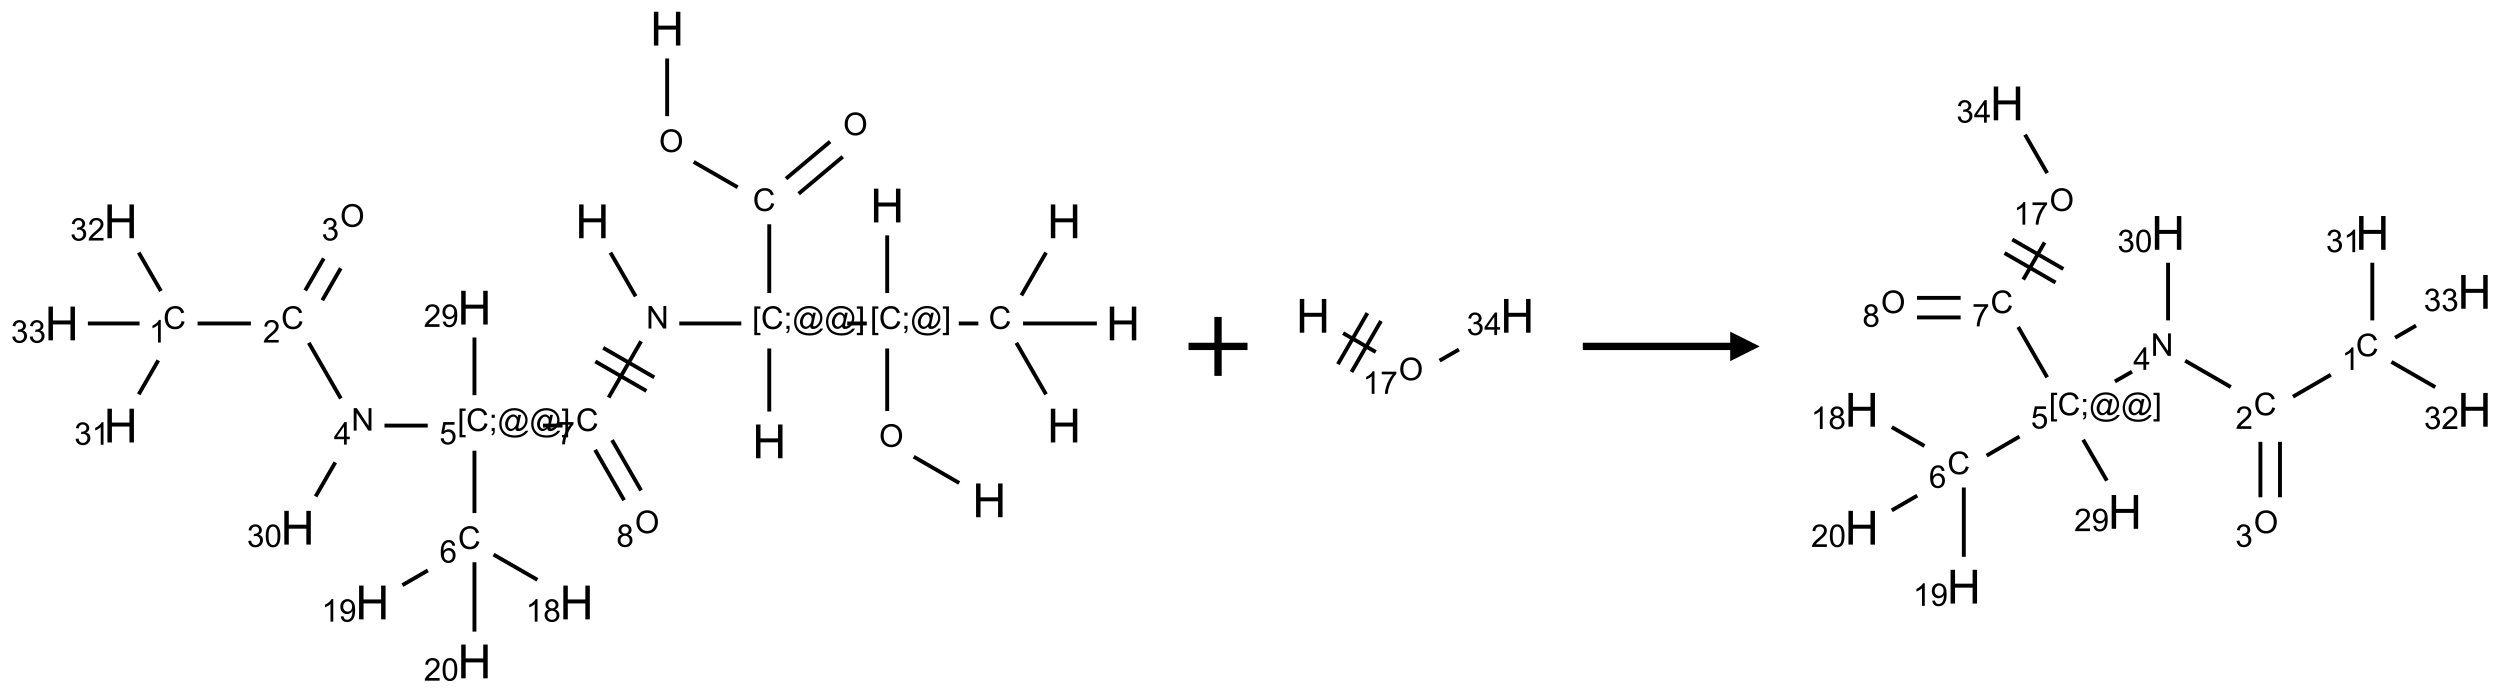 <?xml version="1.0" encoding="UTF-8"?>
<svg xmlns="http://www.w3.org/2000/svg" xmlns:xlink="http://www.w3.org/1999/xlink" width="848" height="235" viewBox="0 0 848 235">
<defs>
<g>
<g id="glyph-0-0">
<path d="M 2 0 L 2 -10 L 10 -10 L 10 0 Z M 2.25 -0.25 L 9.75 -0.25 L 9.75 -9.75 L 2.25 -9.75 Z M 2.25 -0.25 "/>
</g>
<g id="glyph-0-1">
<path d="M 1.281 0 L 1.281 -11.453 L 2.797 -11.453 L 2.797 -6.75 L 8.75 -6.75 L 8.75 -11.453 L 10.266 -11.453 L 10.266 0 L 8.75 0 L 8.75 -5.398 L 2.797 -5.398 L 2.797 0 Z M 1.281 0 "/>
</g>
<g id="glyph-1-0">
<path d="M 1.332 0 L 1.332 -6.668 L 6.668 -6.668 L 6.668 0 Z M 1.5 -0.168 L 6.5 -0.168 L 6.5 -6.5 L 1.5 -6.5 Z M 1.5 -0.168 "/>
</g>
<g id="glyph-1-1">
<path d="M 0.516 -3.719 C 0.516 -4.984 0.855 -5.977 1.535 -6.695 C 2.215 -7.414 3.094 -7.77 4.172 -7.77 C 4.875 -7.77 5.512 -7.602 6.078 -7.266 C 6.645 -6.93 7.074 -6.461 7.371 -5.855 C 7.668 -5.254 7.816 -4.57 7.816 -3.809 C 7.816 -3.035 7.66 -2.34 7.348 -1.73 C 7.035 -1.117 6.594 -0.656 6.02 -0.34 C 5.449 -0.027 4.828 0.129 4.168 0.129 C 3.449 0.129 2.805 -0.043 2.238 -0.391 C 1.672 -0.738 1.246 -1.211 0.953 -1.812 C 0.66 -2.414 0.516 -3.047 0.516 -3.719 Z M 1.559 -3.703 C 1.559 -2.781 1.805 -2.059 2.301 -1.527 C 2.793 -1 3.414 -0.734 4.16 -0.734 C 4.922 -0.734 5.547 -1 6.039 -1.535 C 6.531 -2.07 6.777 -2.828 6.777 -3.812 C 6.777 -4.434 6.672 -4.977 6.461 -5.441 C 6.25 -5.902 5.945 -6.262 5.539 -6.52 C 5.133 -6.773 4.68 -6.902 4.176 -6.902 C 3.461 -6.902 2.848 -6.656 2.332 -6.164 C 1.816 -5.672 1.559 -4.852 1.559 -3.703 Z M 1.559 -3.703 "/>
</g>
<g id="glyph-1-2">
<path d="M 6.27 -2.676 L 7.281 -2.422 C 7.07 -1.594 6.688 -0.961 6.137 -0.523 C 5.586 -0.086 4.914 0.129 4.121 0.129 C 3.297 0.129 2.629 -0.039 2.113 -0.371 C 1.598 -0.707 1.203 -1.191 0.934 -1.828 C 0.664 -2.465 0.531 -3.145 0.531 -3.875 C 0.531 -4.672 0.684 -5.363 0.988 -5.957 C 1.293 -6.547 1.723 -6.996 2.285 -7.305 C 2.844 -7.613 3.461 -7.766 4.137 -7.766 C 4.898 -7.766 5.543 -7.57 6.062 -7.184 C 6.582 -6.793 6.945 -6.246 7.152 -5.543 L 6.156 -5.309 C 5.98 -5.863 5.723 -6.266 5.387 -6.52 C 5.051 -6.773 4.625 -6.902 4.113 -6.902 C 3.527 -6.902 3.039 -6.762 2.645 -6.48 C 2.25 -6.199 1.973 -5.82 1.812 -5.348 C 1.652 -4.871 1.574 -4.383 1.574 -3.879 C 1.574 -3.23 1.668 -2.664 1.855 -2.18 C 2.047 -1.695 2.34 -1.332 2.738 -1.094 C 3.137 -0.855 3.57 -0.734 4.035 -0.734 C 4.602 -0.734 5.082 -0.898 5.473 -1.223 C 5.867 -1.551 6.133 -2.035 6.27 -2.676 Z M 6.27 -2.676 "/>
</g>
<g id="glyph-1-3">
<path d="M 0.723 2.121 L 0.723 -7.637 L 2.793 -7.637 L 2.793 -6.859 L 1.66 -6.859 L 1.66 1.344 L 2.793 1.344 L 2.793 2.121 Z M 0.723 2.121 "/>
</g>
<g id="glyph-1-4">
<path d="M 0.949 -4.465 L 0.949 -5.531 L 2.016 -5.531 L 2.016 -4.465 Z M 0.949 0 L 0.949 -1.066 L 2.016 -1.066 L 2.016 0 C 2.016 0.391 1.945 0.711 1.809 0.949 C 1.668 1.191 1.449 1.379 1.145 1.512 L 0.887 1.109 C 1.082 1.023 1.23 0.895 1.324 0.727 C 1.418 0.559 1.469 0.316 1.48 0 Z M 0.949 0 "/>
</g>
<g id="glyph-1-5">
<path d="M 6.047 -0.848 C 5.82 -0.59 5.57 -0.379 5.289 -0.223 C 5.008 -0.062 4.73 0.016 4.449 0.016 C 4.141 0.016 3.84 -0.074 3.547 -0.254 C 3.254 -0.434 3.02 -0.715 2.836 -1.09 C 2.652 -1.465 2.562 -1.875 2.562 -2.324 C 2.562 -2.875 2.703 -3.43 2.988 -3.98 C 3.27 -4.535 3.621 -4.953 4.043 -5.23 C 4.461 -5.508 4.871 -5.645 5.266 -5.645 C 5.566 -5.645 5.855 -5.566 6.129 -5.41 C 6.402 -5.25 6.641 -5.012 6.84 -4.688 L 7.016 -5.496 L 7.949 -5.496 L 7.199 -2 C 7.094 -1.516 7.043 -1.246 7.043 -1.191 C 7.043 -1.098 7.078 -1.02 7.148 -0.949 C 7.219 -0.883 7.305 -0.848 7.406 -0.848 C 7.59 -0.848 7.832 -0.953 8.129 -1.168 C 8.527 -1.445 8.84 -1.816 9.07 -2.285 C 9.301 -2.75 9.418 -3.234 9.418 -3.73 C 9.418 -4.309 9.27 -4.852 8.973 -5.355 C 8.676 -5.859 8.23 -6.262 7.645 -6.562 C 7.055 -6.863 6.406 -7.016 5.691 -7.016 C 4.879 -7.016 4.137 -6.824 3.465 -6.445 C 2.793 -6.066 2.273 -5.52 1.902 -4.809 C 1.535 -4.098 1.348 -3.34 1.348 -2.527 C 1.348 -1.676 1.535 -0.941 1.902 -0.328 C 2.273 0.285 2.809 0.742 3.508 1.035 C 4.207 1.328 4.984 1.473 5.832 1.473 C 6.742 1.473 7.504 1.32 8.121 1.016 C 8.734 0.711 9.195 0.34 9.5 -0.098 L 10.441 -0.098 C 10.266 0.266 9.961 0.637 9.531 1.016 C 9.102 1.395 8.59 1.695 7.996 1.914 C 7.402 2.133 6.688 2.246 5.848 2.246 C 5.078 2.246 4.367 2.145 3.715 1.949 C 3.066 1.75 2.512 1.453 2.051 1.055 C 1.594 0.656 1.25 0.199 1.016 -0.316 C 0.723 -0.973 0.578 -1.684 0.578 -2.441 C 0.578 -3.289 0.75 -4.098 1.098 -4.863 C 1.523 -5.805 2.125 -6.527 2.902 -7.027 C 3.684 -7.527 4.629 -7.777 5.738 -7.777 C 6.602 -7.777 7.375 -7.602 8.059 -7.246 C 8.746 -6.895 9.285 -6.371 9.684 -5.672 C 10.02 -5.07 10.188 -4.418 10.188 -3.715 C 10.188 -2.707 9.832 -1.812 9.125 -1.031 C 8.492 -0.328 7.801 0.02 7.051 0.02 C 6.812 0.02 6.617 -0.016 6.473 -0.09 C 6.324 -0.16 6.215 -0.266 6.145 -0.402 C 6.102 -0.488 6.066 -0.637 6.047 -0.848 Z M 3.527 -2.262 C 3.527 -1.785 3.641 -1.414 3.863 -1.152 C 4.09 -0.887 4.348 -0.754 4.641 -0.754 C 4.836 -0.754 5.039 -0.812 5.254 -0.93 C 5.469 -1.047 5.676 -1.219 5.871 -1.449 C 6.066 -1.676 6.23 -1.969 6.355 -2.32 C 6.48 -2.672 6.543 -3.027 6.543 -3.379 C 6.543 -3.852 6.426 -4.219 6.191 -4.48 C 5.957 -4.738 5.672 -4.871 5.332 -4.871 C 5.109 -4.871 4.902 -4.812 4.707 -4.699 C 4.512 -4.586 4.32 -4.406 4.137 -4.156 C 3.953 -3.906 3.805 -3.602 3.691 -3.246 C 3.582 -2.887 3.527 -2.559 3.527 -2.262 Z M 3.527 -2.262 "/>
</g>
<g id="glyph-1-6">
<path d="M 2.27 2.121 L 0.203 2.121 L 0.203 1.344 L 1.332 1.344 L 1.332 -6.859 L 0.203 -6.859 L 0.203 -7.637 L 2.27 -7.637 Z M 2.27 2.121 "/>
</g>
<g id="glyph-1-7">
<path d="M 0.812 0 L 0.812 -7.637 L 1.848 -7.637 L 5.859 -1.641 L 5.859 -7.637 L 6.828 -7.637 L 6.828 0 L 5.793 0 L 1.781 -6 L 1.781 0 Z M 0.812 0 "/>
</g>
<g id="glyph-1-8">
<path d="M 0.504 -6.637 L 0.504 -7.535 L 5.449 -7.535 L 5.449 -6.809 C 4.961 -6.289 4.48 -5.602 4.004 -4.746 C 3.527 -3.887 3.156 -3.004 2.895 -2.098 C 2.707 -1.461 2.59 -0.762 2.535 0 L 1.574 0 C 1.582 -0.602 1.703 -1.328 1.926 -2.176 C 2.152 -3.027 2.477 -3.848 2.898 -4.637 C 3.32 -5.426 3.77 -6.094 4.246 -6.637 Z M 0.504 -6.637 "/>
</g>
<g id="glyph-1-9">
<path d="M 0.441 -2 L 1.426 -2.082 C 1.5 -1.605 1.668 -1.242 1.934 -1.004 C 2.199 -0.762 2.52 -0.641 2.895 -0.641 C 3.348 -0.641 3.73 -0.812 4.043 -1.152 C 4.355 -1.492 4.512 -1.941 4.512 -2.504 C 4.512 -3.039 4.359 -3.461 4.059 -3.77 C 3.758 -4.078 3.367 -4.234 2.879 -4.234 C 2.578 -4.234 2.305 -4.164 2.062 -4.027 C 1.82 -3.891 1.629 -3.715 1.488 -3.496 L 0.609 -3.609 L 1.348 -7.531 L 5.145 -7.531 L 5.145 -6.637 L 2.098 -6.637 L 1.688 -4.582 C 2.145 -4.902 2.625 -5.062 3.129 -5.062 C 3.797 -5.062 4.359 -4.832 4.816 -4.371 C 5.277 -3.91 5.504 -3.312 5.504 -2.59 C 5.504 -1.898 5.305 -1.301 4.902 -0.797 C 4.41 -0.18 3.742 0.129 2.895 0.129 C 2.199 0.129 1.633 -0.062 1.195 -0.453 C 0.758 -0.844 0.504 -1.359 0.441 -2 Z M 0.441 -2 "/>
</g>
<g id="glyph-1-10">
<path d="M 3.449 0 L 3.449 -1.828 L 0.137 -1.828 L 0.137 -2.688 L 3.621 -7.637 L 4.387 -7.637 L 4.387 -2.688 L 5.418 -2.688 L 5.418 -1.828 L 4.387 -1.828 L 4.387 0 Z M 3.449 -2.688 L 3.449 -6.129 L 1.059 -2.688 Z M 3.449 -2.688 "/>
</g>
<g id="glyph-1-11">
<path d="M 5.371 -0.902 L 5.371 0 L 0.324 0 C 0.316 -0.227 0.352 -0.441 0.434 -0.652 C 0.562 -0.996 0.766 -1.332 1.051 -1.668 C 1.332 -2 1.742 -2.387 2.277 -2.824 C 3.105 -3.504 3.668 -4.043 3.957 -4.441 C 4.25 -4.84 4.395 -5.215 4.395 -5.566 C 4.395 -5.938 4.262 -6.254 3.996 -6.508 C 3.73 -6.762 3.387 -6.891 2.957 -6.891 C 2.508 -6.891 2.145 -6.754 1.875 -6.484 C 1.605 -6.215 1.469 -5.84 1.465 -5.359 L 0.5 -5.457 C 0.566 -6.176 0.812 -6.727 1.246 -7.102 C 1.676 -7.477 2.254 -7.668 2.98 -7.668 C 3.711 -7.668 4.293 -7.465 4.719 -7.059 C 5.145 -6.652 5.359 -6.148 5.359 -5.547 C 5.359 -5.242 5.297 -4.941 5.172 -4.645 C 5.047 -4.352 4.84 -4.039 4.551 -3.715 C 4.262 -3.387 3.777 -2.938 3.105 -2.371 C 2.543 -1.898 2.18 -1.578 2.02 -1.41 C 1.859 -1.242 1.73 -1.07 1.625 -0.902 Z M 5.371 -0.902 "/>
</g>
<g id="glyph-1-12">
<path d="M 3.973 0 L 3.035 0 L 3.035 -5.973 C 2.809 -5.758 2.516 -5.543 2.148 -5.328 C 1.781 -5.113 1.453 -4.953 1.16 -4.844 L 1.16 -5.75 C 1.684 -5.996 2.145 -6.297 2.535 -6.645 C 2.93 -6.996 3.207 -7.336 3.371 -7.668 L 3.973 -7.668 Z M 3.973 0 "/>
</g>
<g id="glyph-1-13">
<path d="M 0.449 -2.016 L 1.387 -2.141 C 1.492 -1.609 1.676 -1.227 1.934 -0.992 C 2.191 -0.758 2.508 -0.641 2.879 -0.641 C 3.32 -0.641 3.695 -0.793 3.996 -1.098 C 4.301 -1.402 4.453 -1.781 4.453 -2.234 C 4.453 -2.664 4.312 -3.02 4.031 -3.301 C 3.75 -3.578 3.391 -3.719 2.957 -3.719 C 2.781 -3.719 2.562 -3.684 2.297 -3.613 L 2.402 -4.438 C 2.465 -4.43 2.516 -4.426 2.551 -4.426 C 2.949 -4.426 3.312 -4.531 3.629 -4.738 C 3.949 -4.949 4.109 -5.27 4.109 -5.703 C 4.109 -6.047 3.992 -6.332 3.762 -6.559 C 3.527 -6.785 3.227 -6.895 2.859 -6.895 C 2.496 -6.895 2.191 -6.781 1.949 -6.551 C 1.707 -6.324 1.547 -5.98 1.48 -5.52 L 0.543 -5.688 C 0.656 -6.316 0.918 -6.805 1.324 -7.148 C 1.73 -7.492 2.234 -7.668 2.84 -7.668 C 3.254 -7.668 3.641 -7.578 3.988 -7.398 C 4.34 -7.219 4.609 -6.977 4.793 -6.668 C 4.98 -6.359 5.074 -6.031 5.074 -5.684 C 5.074 -5.352 4.984 -5.051 4.809 -4.781 C 4.629 -4.512 4.367 -4.297 4.02 -4.137 C 4.473 -4.031 4.824 -3.816 5.074 -3.488 C 5.324 -3.16 5.449 -2.75 5.449 -2.254 C 5.449 -1.59 5.203 -1.023 4.719 -0.559 C 4.234 -0.098 3.617 0.137 2.875 0.137 C 2.203 0.137 1.648 -0.062 1.207 -0.465 C 0.762 -0.863 0.512 -1.379 0.449 -2.016 Z M 0.449 -2.016 "/>
</g>
<g id="glyph-1-14">
<path d="M 0.441 -3.766 C 0.441 -4.668 0.535 -5.395 0.723 -5.945 C 0.906 -6.496 1.184 -6.922 1.551 -7.219 C 1.918 -7.516 2.375 -7.668 2.934 -7.668 C 3.344 -7.668 3.703 -7.586 4.012 -7.418 C 4.32 -7.254 4.574 -7.016 4.777 -6.707 C 4.977 -6.395 5.137 -6.016 5.25 -5.57 C 5.363 -5.125 5.422 -4.523 5.422 -3.766 C 5.422 -2.871 5.328 -2.148 5.145 -1.598 C 4.961 -1.047 4.688 -0.621 4.32 -0.32 C 3.953 -0.02 3.492 0.129 2.934 0.129 C 2.195 0.129 1.617 -0.133 1.199 -0.66 C 0.695 -1.297 0.441 -2.332 0.441 -3.766 Z M 1.406 -3.766 C 1.406 -2.512 1.555 -1.68 1.848 -1.262 C 2.141 -0.848 2.5 -0.641 2.934 -0.641 C 3.363 -0.641 3.727 -0.848 4.02 -1.266 C 4.312 -1.684 4.457 -2.516 4.457 -3.766 C 4.457 -5.023 4.312 -5.859 4.02 -6.27 C 3.727 -6.684 3.359 -6.891 2.922 -6.891 C 2.492 -6.891 2.148 -6.707 1.891 -6.344 C 1.566 -5.879 1.406 -5.02 1.406 -3.766 Z M 1.406 -3.766 "/>
</g>
<g id="glyph-1-15">
<path d="M 5.309 -5.766 L 4.375 -5.691 C 4.293 -6.059 4.172 -6.328 4.02 -6.496 C 3.766 -6.762 3.453 -6.895 3.082 -6.895 C 2.785 -6.895 2.523 -6.812 2.297 -6.645 C 2 -6.43 1.77 -6.117 1.598 -5.703 C 1.43 -5.289 1.34 -4.703 1.332 -3.938 C 1.559 -4.281 1.836 -4.535 2.16 -4.703 C 2.488 -4.871 2.828 -4.953 3.188 -4.953 C 3.812 -4.953 4.344 -4.723 4.785 -4.262 C 5.223 -3.801 5.441 -3.207 5.441 -2.48 C 5.441 -2 5.34 -1.555 5.133 -1.145 C 4.926 -0.73 4.641 -0.418 4.281 -0.199 C 3.922 0.02 3.512 0.129 3.051 0.129 C 2.27 0.129 1.633 -0.156 1.141 -0.73 C 0.648 -1.305 0.402 -2.254 0.402 -3.574 C 0.402 -5.051 0.672 -6.121 1.219 -6.793 C 1.695 -7.375 2.336 -7.668 3.141 -7.668 C 3.742 -7.668 4.234 -7.5 4.617 -7.16 C 5 -6.824 5.23 -6.359 5.309 -5.766 Z M 1.48 -2.473 C 1.48 -2.152 1.547 -1.844 1.684 -1.547 C 1.82 -1.25 2.016 -1.027 2.262 -0.871 C 2.508 -0.719 2.766 -0.641 3.035 -0.641 C 3.434 -0.641 3.773 -0.801 4.059 -1.121 C 4.344 -1.441 4.484 -1.875 4.484 -2.422 C 4.484 -2.949 4.344 -3.367 4.062 -3.668 C 3.781 -3.973 3.426 -4.125 3 -4.125 C 2.578 -4.125 2.219 -3.973 1.922 -3.668 C 1.625 -3.363 1.48 -2.969 1.48 -2.473 Z M 1.48 -2.473 "/>
</g>
<g id="glyph-1-16">
<path d="M 1.887 -4.141 C 1.496 -4.281 1.207 -4.484 1.02 -4.75 C 0.832 -5.016 0.738 -5.328 0.738 -5.699 C 0.738 -6.254 0.938 -6.719 1.34 -7.098 C 1.738 -7.477 2.27 -7.668 2.934 -7.668 C 3.598 -7.668 4.137 -7.473 4.543 -7.086 C 4.949 -6.699 5.152 -6.227 5.152 -5.672 C 5.152 -5.316 5.059 -5.008 4.871 -4.746 C 4.688 -4.484 4.406 -4.281 4.027 -4.141 C 4.496 -3.988 4.852 -3.742 5.098 -3.402 C 5.34 -3.062 5.465 -2.656 5.465 -2.184 C 5.465 -1.531 5.234 -0.98 4.77 -0.535 C 4.309 -0.09 3.703 0.129 2.949 0.129 C 2.195 0.129 1.586 -0.094 1.125 -0.539 C 0.664 -0.984 0.434 -1.543 0.434 -2.207 C 0.434 -2.703 0.559 -3.121 0.809 -3.457 C 1.062 -3.793 1.422 -4.02 1.887 -4.141 Z M 1.699 -5.73 C 1.699 -5.367 1.812 -5.074 2.047 -4.844 C 2.281 -4.613 2.582 -4.5 2.953 -4.5 C 3.312 -4.5 3.609 -4.613 3.84 -4.84 C 4.07 -5.066 4.188 -5.348 4.188 -5.676 C 4.188 -6.02 4.07 -6.309 3.832 -6.543 C 3.594 -6.777 3.297 -6.895 2.941 -6.895 C 2.586 -6.895 2.289 -6.781 2.051 -6.551 C 1.816 -6.324 1.699 -6.047 1.699 -5.73 Z M 1.395 -2.203 C 1.395 -1.938 1.461 -1.676 1.586 -1.426 C 1.711 -1.176 1.902 -0.984 2.152 -0.848 C 2.402 -0.711 2.672 -0.641 2.957 -0.641 C 3.406 -0.641 3.777 -0.785 4.066 -1.074 C 4.359 -1.363 4.504 -1.727 4.504 -2.172 C 4.504 -2.625 4.355 -2.996 4.055 -3.293 C 3.754 -3.586 3.379 -3.734 2.926 -3.734 C 2.484 -3.734 2.121 -3.59 1.832 -3.297 C 1.543 -3.004 1.395 -2.641 1.395 -2.203 Z M 1.395 -2.203 "/>
</g>
<g id="glyph-1-17">
<path d="M 0.582 -1.766 L 1.484 -1.848 C 1.562 -1.426 1.707 -1.117 1.922 -0.926 C 2.137 -0.734 2.414 -0.641 2.75 -0.641 C 3.039 -0.641 3.289 -0.707 3.508 -0.84 C 3.727 -0.973 3.902 -1.148 4.043 -1.367 C 4.18 -1.586 4.297 -1.887 4.391 -2.262 C 4.484 -2.637 4.531 -3.016 4.531 -3.406 C 4.531 -3.449 4.531 -3.512 4.527 -3.594 C 4.34 -3.297 4.082 -3.055 3.758 -2.867 C 3.434 -2.68 3.082 -2.59 2.703 -2.59 C 2.07 -2.59 1.535 -2.816 1.098 -3.277 C 0.66 -3.734 0.441 -4.34 0.441 -5.09 C 0.441 -5.863 0.672 -6.484 1.129 -6.957 C 1.586 -7.43 2.156 -7.668 2.844 -7.668 C 3.34 -7.668 3.793 -7.531 4.207 -7.266 C 4.617 -7 4.93 -6.617 5.145 -6.121 C 5.355 -5.629 5.465 -4.91 5.465 -3.973 C 5.465 -2.996 5.359 -2.223 5.145 -1.645 C 4.934 -1.066 4.617 -0.625 4.199 -0.324 C 3.781 -0.02 3.293 0.129 2.73 0.129 C 2.133 0.129 1.645 -0.035 1.266 -0.367 C 0.887 -0.699 0.66 -1.164 0.582 -1.766 Z M 4.422 -5.137 C 4.422 -5.676 4.277 -6.102 3.992 -6.418 C 3.707 -6.734 3.359 -6.891 2.957 -6.891 C 2.543 -6.891 2.18 -6.719 1.871 -6.379 C 1.562 -6.039 1.406 -5.598 1.406 -5.059 C 1.406 -4.57 1.555 -4.176 1.848 -3.871 C 2.141 -3.566 2.5 -3.418 2.934 -3.418 C 3.367 -3.418 3.723 -3.57 4.004 -3.871 C 4.281 -4.176 4.422 -4.598 4.422 -5.137 Z M 4.422 -5.137 "/>
</g>
</g>
</defs>
<path fill="none" stroke-width="0.033" stroke-linecap="butt" stroke-linejoin="miter" stroke="rgb(0%, 0%, 0%)" stroke-opacity="1" stroke-miterlimit="10" d="M 5.134 0.253 L 5.134 0.742 " transform="matrix(40, 0, 0, 40, 20.934, 9.719)"/>
<path fill="none" stroke-width="0.033" stroke-linecap="butt" stroke-linejoin="miter" stroke="rgb(0%, 0%, 0%)" stroke-opacity="1" stroke-miterlimit="10" d="M 5.359 1.13 L 5.732 1.345 " transform="matrix(40, 0, 0, 40, 20.934, 9.719)"/>
<path fill="none" stroke-width="0.033" stroke-linecap="butt" stroke-linejoin="miter" stroke="rgb(0%, 0%, 0%)" stroke-opacity="1" stroke-miterlimit="10" d="M 6.249 1.4 L 6.623 1.086 " transform="matrix(40, 0, 0, 40, 20.934, 9.719)"/>
<path fill="none" stroke-width="0.033" stroke-linecap="butt" stroke-linejoin="miter" stroke="rgb(0%, 0%, 0%)" stroke-opacity="1" stroke-miterlimit="10" d="M 6.142 1.272 L 6.516 0.958 " transform="matrix(40, 0, 0, 40, 20.934, 9.719)"/>
<path fill="none" stroke-width="0.033" stroke-linecap="butt" stroke-linejoin="miter" stroke="rgb(0%, 0%, 0%)" stroke-opacity="1" stroke-miterlimit="10" d="M 6 1.659 L 6 2.242 " transform="matrix(40, 0, 0, 40, 20.934, 9.719)"/>
<path fill="none" stroke-width="0.033" stroke-linecap="butt" stroke-linejoin="miter" stroke="rgb(0%, 0%, 0%)" stroke-opacity="1" stroke-miterlimit="10" d="M 6 2.712 L 6 3.247 " transform="matrix(40, 0, 0, 40, 20.934, 9.719)"/>
<path fill="none" stroke-width="0.033" stroke-linecap="butt" stroke-linejoin="miter" stroke="rgb(0%, 0%, 0%)" stroke-opacity="1" stroke-miterlimit="10" d="M 5.763 2.5 L 5.237 2.5 " transform="matrix(40, 0, 0, 40, 20.934, 9.719)"/>
<path fill="none" stroke-width="0.033" stroke-linecap="butt" stroke-linejoin="miter" stroke="rgb(0%, 0%, 0%)" stroke-opacity="1" stroke-miterlimit="10" d="M 4.867 2.27 L 4.653 1.899 " transform="matrix(40, 0, 0, 40, 20.934, 9.719)"/>
<path fill="none" stroke-width="0.033" stroke-linecap="butt" stroke-linejoin="miter" stroke="rgb(0%, 0%, 0%)" stroke-opacity="1" stroke-miterlimit="10" d="M 4.913 2.651 L 4.638 3.128 " transform="matrix(40, 0, 0, 40, 20.934, 9.719)"/>
<path fill="none" stroke-width="0.033" stroke-linecap="butt" stroke-linejoin="miter" stroke="rgb(0%, 0%, 0%)" stroke-opacity="1" stroke-miterlimit="10" d="M 4.525 2.822 L 4.958 3.072 " transform="matrix(40, 0, 0, 40, 20.934, 9.719)"/>
<path fill="none" stroke-width="0.033" stroke-linecap="butt" stroke-linejoin="miter" stroke="rgb(0%, 0%, 0%)" stroke-opacity="1" stroke-miterlimit="10" d="M 4.592 2.707 L 5.025 2.957 " transform="matrix(40, 0, 0, 40, 20.934, 9.719)"/>
<path fill="none" stroke-width="0.033" stroke-linecap="butt" stroke-linejoin="miter" stroke="rgb(0%, 0%, 0%)" stroke-opacity="1" stroke-miterlimit="10" d="M 4.247 3.366 L 4.081 3.366 " transform="matrix(40, 0, 0, 40, 20.934, 9.719)"/>
<path fill="none" stroke-width="0.033" stroke-linecap="butt" stroke-linejoin="miter" stroke="rgb(0%, 0%, 0%)" stroke-opacity="1" stroke-miterlimit="10" d="M 3.104 3.366 L 2.737 3.366 " transform="matrix(40, 0, 0, 40, 20.934, 9.719)"/>
<path fill="none" stroke-width="0.033" stroke-linecap="butt" stroke-linejoin="miter" stroke="rgb(0%, 0%, 0%)" stroke-opacity="1" stroke-miterlimit="10" d="M 2.367 3.136 L 2.095 2.664 " transform="matrix(40, 0, 0, 40, 20.934, 9.719)"/>
<path fill="none" stroke-width="0.033" stroke-linecap="butt" stroke-linejoin="miter" stroke="rgb(0%, 0%, 0%)" stroke-opacity="1" stroke-miterlimit="10" d="M 1.604 2.5 L 1.152 2.5 " transform="matrix(40, 0, 0, 40, 20.934, 9.719)"/>
<path fill="none" stroke-width="0.033" stroke-linecap="butt" stroke-linejoin="miter" stroke="rgb(0%, 0%, 0%)" stroke-opacity="1" stroke-miterlimit="10" d="M 0.819 2.813 L 0.653 3.101 " transform="matrix(40, 0, 0, 40, 20.934, 9.719)"/>
<path fill="none" stroke-width="0.033" stroke-linecap="butt" stroke-linejoin="miter" stroke="rgb(0%, 0%, 0%)" stroke-opacity="1" stroke-miterlimit="10" d="M 0.841 2.225 L 0.653 1.899 " transform="matrix(40, 0, 0, 40, 20.934, 9.719)"/>
<path fill="none" stroke-width="0.033" stroke-linecap="butt" stroke-linejoin="miter" stroke="rgb(0%, 0%, 0%)" stroke-opacity="1" stroke-miterlimit="10" d="M 0.66 2.5 L 0.222 2.5 " transform="matrix(40, 0, 0, 40, 20.934, 9.719)"/>
<path fill="none" stroke-width="0.033" stroke-linecap="butt" stroke-linejoin="miter" stroke="rgb(0%, 0%, 0%)" stroke-opacity="1" stroke-miterlimit="10" d="M 2.21 2.303 L 2.366 2.032 " transform="matrix(40, 0, 0, 40, 20.934, 9.719)"/>
<path fill="none" stroke-width="0.033" stroke-linecap="butt" stroke-linejoin="miter" stroke="rgb(0%, 0%, 0%)" stroke-opacity="1" stroke-miterlimit="10" d="M 2.065 2.22 L 2.222 1.949 " transform="matrix(40, 0, 0, 40, 20.934, 9.719)"/>
<path fill="none" stroke-width="0.033" stroke-linecap="butt" stroke-linejoin="miter" stroke="rgb(0%, 0%, 0%)" stroke-opacity="1" stroke-miterlimit="10" d="M 2.32 3.678 L 2.153 3.967 " transform="matrix(40, 0, 0, 40, 20.934, 9.719)"/>
<path fill="none" stroke-width="0.033" stroke-linecap="butt" stroke-linejoin="miter" stroke="rgb(0%, 0%, 0%)" stroke-opacity="1" stroke-miterlimit="10" d="M 3.5 3.579 L 3.5 4.108 " transform="matrix(40, 0, 0, 40, 20.934, 9.719)"/>
<path fill="none" stroke-width="0.033" stroke-linecap="butt" stroke-linejoin="miter" stroke="rgb(0%, 0%, 0%)" stroke-opacity="1" stroke-miterlimit="10" d="M 3.662 4.46 L 4.034 4.674 " transform="matrix(40, 0, 0, 40, 20.934, 9.719)"/>
<path fill="none" stroke-width="0.033" stroke-linecap="butt" stroke-linejoin="miter" stroke="rgb(0%, 0%, 0%)" stroke-opacity="1" stroke-miterlimit="10" d="M 3.105 4.594 L 2.889 4.719 " transform="matrix(40, 0, 0, 40, 20.934, 9.719)"/>
<path fill="none" stroke-width="0.033" stroke-linecap="butt" stroke-linejoin="miter" stroke="rgb(0%, 0%, 0%)" stroke-opacity="1" stroke-miterlimit="10" d="M 3.5 4.525 L 3.5 5.113 " transform="matrix(40, 0, 0, 40, 20.934, 9.719)"/>
<path fill="none" stroke-width="0.033" stroke-linecap="butt" stroke-linejoin="miter" stroke="rgb(0%, 0%, 0%)" stroke-opacity="1" stroke-miterlimit="10" d="M 3.5 3.108 L 3.5 2.619 " transform="matrix(40, 0, 0, 40, 20.934, 9.719)"/>
<path fill="none" stroke-width="0.033" stroke-linecap="butt" stroke-linejoin="miter" stroke="rgb(0%, 0%, 0%)" stroke-opacity="1" stroke-miterlimit="10" d="M 4.523 3.572 L 4.769 3.999 " transform="matrix(40, 0, 0, 40, 20.934, 9.719)"/>
<path fill="none" stroke-width="0.033" stroke-linecap="butt" stroke-linejoin="miter" stroke="rgb(0%, 0%, 0%)" stroke-opacity="1" stroke-miterlimit="10" d="M 4.667 3.489 L 4.913 3.916 " transform="matrix(40, 0, 0, 40, 20.934, 9.719)"/>
<path fill="none" stroke-width="0.033" stroke-linecap="butt" stroke-linejoin="miter" stroke="rgb(0%, 0%, 0%)" stroke-opacity="1" stroke-miterlimit="10" d="M 6.661 2.5 L 6.827 2.5 " transform="matrix(40, 0, 0, 40, 20.934, 9.719)"/>
<path fill="none" stroke-width="0.033" stroke-linecap="butt" stroke-linejoin="miter" stroke="rgb(0%, 0%, 0%)" stroke-opacity="1" stroke-miterlimit="10" d="M 7 2.242 L 7 1.753 " transform="matrix(40, 0, 0, 40, 20.934, 9.719)"/>
<path fill="none" stroke-width="0.033" stroke-linecap="butt" stroke-linejoin="miter" stroke="rgb(0%, 0%, 0%)" stroke-opacity="1" stroke-miterlimit="10" d="M 7 2.712 L 7 3.242 " transform="matrix(40, 0, 0, 40, 20.934, 9.719)"/>
<path fill="none" stroke-width="0.033" stroke-linecap="butt" stroke-linejoin="miter" stroke="rgb(0%, 0%, 0%)" stroke-opacity="1" stroke-miterlimit="10" d="M 7.225 3.63 L 7.611 3.853 " transform="matrix(40, 0, 0, 40, 20.934, 9.719)"/>
<path fill="none" stroke-width="0.033" stroke-linecap="butt" stroke-linejoin="miter" stroke="rgb(0%, 0%, 0%)" stroke-opacity="1" stroke-miterlimit="10" d="M 7.607 2.5 L 7.773 2.5 " transform="matrix(40, 0, 0, 40, 20.934, 9.719)"/>
<path fill="none" stroke-width="0.033" stroke-linecap="butt" stroke-linejoin="miter" stroke="rgb(0%, 0%, 0%)" stroke-opacity="1" stroke-miterlimit="10" d="M 8.095 2.664 L 8.347 3.101 " transform="matrix(40, 0, 0, 40, 20.934, 9.719)"/>
<path fill="none" stroke-width="0.033" stroke-linecap="butt" stroke-linejoin="miter" stroke="rgb(0%, 0%, 0%)" stroke-opacity="1" stroke-miterlimit="10" d="M 8.138 2.262 L 8.347 1.899 " transform="matrix(40, 0, 0, 40, 20.934, 9.719)"/>
<path fill="none" stroke-width="0.033" stroke-linecap="butt" stroke-linejoin="miter" stroke="rgb(0%, 0%, 0%)" stroke-opacity="1" stroke-miterlimit="10" d="M 8.152 2.5 L 8.778 2.5 " transform="matrix(40, 0, 0, 40, 20.934, 9.719)"/>
<g fill="rgb(0%, 0%, 0%)" fill-opacity="1">
<use xlink:href="#glyph-0-1" x="220.52" y="15.445"/>
</g>
<g fill="rgb(0%, 0%, 0%)" fill-opacity="1">
<use xlink:href="#glyph-1-1" x="223.539" y="51.566"/>
</g>
<g fill="rgb(0%, 0%, 0%)" fill-opacity="1">
<use xlink:href="#glyph-1-2" x="255.34" y="71.562"/>
</g>
<g fill="rgb(0%, 0%, 0%)" fill-opacity="1">
<use xlink:href="#glyph-1-1" x="286" y="45.855"/>
</g>
<g fill="rgb(0%, 0%, 0%)" fill-opacity="1">
<use xlink:href="#glyph-1-3" x="255.145" y="111.57"/>
<use xlink:href="#glyph-1-2" x="258.108" y="111.57"/>
<use xlink:href="#glyph-1-4" x="265.811" y="111.57"/>
<use xlink:href="#glyph-1-5" x="268.775" y="111.57"/>
<use xlink:href="#glyph-1-5" x="279.603" y="111.57"/>
<use xlink:href="#glyph-1-6" x="290.431" y="111.57"/>
</g>
<g fill="rgb(0%, 0%, 0%)" fill-opacity="1">
<use xlink:href="#glyph-0-1" x="255.16" y="155.445"/>
</g>
<g fill="rgb(0%, 0%, 0%)" fill-opacity="1">
<use xlink:href="#glyph-1-7" x="219.168" y="111.43"/>
</g>
<g fill="rgb(0%, 0%, 0%)" fill-opacity="1">
<use xlink:href="#glyph-0-1" x="195.16" y="80.805"/>
</g>
<g fill="rgb(0%, 0%, 0%)" fill-opacity="1">
<use xlink:href="#glyph-1-2" x="195.34" y="146.203"/>
</g>
<g fill="rgb(0%, 0%, 0%)" fill-opacity="1">
<use xlink:href="#glyph-1-8" x="189.09" y="150.711"/>
</g>
<g fill="rgb(0%, 0%, 0%)" fill-opacity="1">
<use xlink:href="#glyph-1-3" x="155.145" y="146.211"/>
<use xlink:href="#glyph-1-2" x="158.108" y="146.211"/>
<use xlink:href="#glyph-1-4" x="165.811" y="146.211"/>
<use xlink:href="#glyph-1-5" x="168.775" y="146.211"/>
<use xlink:href="#glyph-1-5" x="179.603" y="146.211"/>
<use xlink:href="#glyph-1-6" x="190.431" y="146.211"/>
</g>
<g fill="rgb(0%, 0%, 0%)" fill-opacity="1">
<use xlink:href="#glyph-1-9" x="149.031" y="150.707"/>
</g>
<g fill="rgb(0%, 0%, 0%)" fill-opacity="1">
<use xlink:href="#glyph-1-7" x="119.168" y="146.07"/>
</g>
<g fill="rgb(0%, 0%, 0%)" fill-opacity="1">
<use xlink:href="#glyph-1-10" x="113.23" y="150.809"/>
</g>
<g fill="rgb(0%, 0%, 0%)" fill-opacity="1">
<use xlink:href="#glyph-1-2" x="95.34" y="111.562"/>
</g>
<g fill="rgb(0%, 0%, 0%)" fill-opacity="1">
<use xlink:href="#glyph-1-11" x="89.168" y="116.199"/>
</g>
<g fill="rgb(0%, 0%, 0%)" fill-opacity="1">
<use xlink:href="#glyph-1-2" x="55.34" y="111.562"/>
</g>
<g fill="rgb(0%, 0%, 0%)" fill-opacity="1">
<use xlink:href="#glyph-1-12" x="50.562" y="116.199"/>
</g>
<g fill="rgb(0%, 0%, 0%)" fill-opacity="1">
<use xlink:href="#glyph-0-1" x="35.16" y="150.086"/>
</g>
<g fill="rgb(0%, 0%, 0%)" fill-opacity="1">
<use xlink:href="#glyph-1-13" x="25.203" y="150.879"/>
<use xlink:href="#glyph-1-12" x="31.135" y="150.879"/>
</g>
<g fill="rgb(0%, 0%, 0%)" fill-opacity="1">
<use xlink:href="#glyph-0-1" x="35.16" y="80.805"/>
</g>
<g fill="rgb(0%, 0%, 0%)" fill-opacity="1">
<use xlink:href="#glyph-1-13" x="23.805" y="81.598"/>
<use xlink:href="#glyph-1-11" x="29.737" y="81.598"/>
</g>
<g fill="rgb(0%, 0%, 0%)" fill-opacity="1">
<use xlink:href="#glyph-0-1" x="15.16" y="115.445"/>
</g>
<g fill="rgb(0%, 0%, 0%)" fill-opacity="1">
<use xlink:href="#glyph-1-13" x="3.727" y="116.238"/>
<use xlink:href="#glyph-1-13" x="9.659" y="116.238"/>
</g>
<g fill="rgb(0%, 0%, 0%)" fill-opacity="1">
<use xlink:href="#glyph-1-1" x="115.355" y="76.926"/>
</g>
<g fill="rgb(0%, 0%, 0%)" fill-opacity="1">
<use xlink:href="#glyph-1-13" x="109.09" y="81.559"/>
</g>
<g fill="rgb(0%, 0%, 0%)" fill-opacity="1">
<use xlink:href="#glyph-0-1" x="95.16" y="184.727"/>
</g>
<g fill="rgb(0%, 0%, 0%)" fill-opacity="1">
<use xlink:href="#glyph-1-13" x="83.754" y="185.52"/>
<use xlink:href="#glyph-1-14" x="89.686" y="185.52"/>
</g>
<g fill="rgb(0%, 0%, 0%)" fill-opacity="1">
<use xlink:href="#glyph-1-2" x="155.34" y="186.203"/>
</g>
<g fill="rgb(0%, 0%, 0%)" fill-opacity="1">
<use xlink:href="#glyph-1-15" x="149.094" y="190.84"/>
</g>
<g fill="rgb(0%, 0%, 0%)" fill-opacity="1">
<use xlink:href="#glyph-0-1" x="189.801" y="210.086"/>
</g>
<g fill="rgb(0%, 0%, 0%)" fill-opacity="1">
<use xlink:href="#glyph-1-12" x="178.352" y="210.879"/>
<use xlink:href="#glyph-1-16" x="184.284" y="210.879"/>
</g>
<g fill="rgb(0%, 0%, 0%)" fill-opacity="1">
<use xlink:href="#glyph-0-1" x="120.52" y="210.086"/>
</g>
<g fill="rgb(0%, 0%, 0%)" fill-opacity="1">
<use xlink:href="#glyph-1-12" x="109.07" y="210.879"/>
<use xlink:href="#glyph-1-17" x="115.003" y="210.879"/>
</g>
<g fill="rgb(0%, 0%, 0%)" fill-opacity="1">
<use xlink:href="#glyph-0-1" x="155.16" y="230.086"/>
</g>
<g fill="rgb(0%, 0%, 0%)" fill-opacity="1">
<use xlink:href="#glyph-1-11" x="143.754" y="230.879"/>
<use xlink:href="#glyph-1-14" x="149.686" y="230.879"/>
</g>
<g fill="rgb(0%, 0%, 0%)" fill-opacity="1">
<use xlink:href="#glyph-0-1" x="155.16" y="110.086"/>
</g>
<g fill="rgb(0%, 0%, 0%)" fill-opacity="1">
<use xlink:href="#glyph-1-11" x="143.715" y="110.879"/>
<use xlink:href="#glyph-1-17" x="149.647" y="110.879"/>
</g>
<g fill="rgb(0%, 0%, 0%)" fill-opacity="1">
<use xlink:href="#glyph-1-1" x="215.355" y="180.848"/>
</g>
<g fill="rgb(0%, 0%, 0%)" fill-opacity="1">
<use xlink:href="#glyph-1-16" x="209.074" y="185.48"/>
</g>
<g fill="rgb(0%, 0%, 0%)" fill-opacity="1">
<use xlink:href="#glyph-1-3" x="295.145" y="111.57"/>
<use xlink:href="#glyph-1-2" x="298.108" y="111.57"/>
<use xlink:href="#glyph-1-4" x="305.811" y="111.57"/>
<use xlink:href="#glyph-1-5" x="308.775" y="111.57"/>
<use xlink:href="#glyph-1-6" x="319.603" y="111.57"/>
</g>
<g fill="rgb(0%, 0%, 0%)" fill-opacity="1">
<use xlink:href="#glyph-0-1" x="295.16" y="75.445"/>
</g>
<g fill="rgb(0%, 0%, 0%)" fill-opacity="1">
<use xlink:href="#glyph-1-1" x="298.18" y="151.566"/>
</g>
<g fill="rgb(0%, 0%, 0%)" fill-opacity="1">
<use xlink:href="#glyph-0-1" x="329.801" y="175.445"/>
</g>
<g fill="rgb(0%, 0%, 0%)" fill-opacity="1">
<use xlink:href="#glyph-1-2" x="335.34" y="111.562"/>
</g>
<g fill="rgb(0%, 0%, 0%)" fill-opacity="1">
<use xlink:href="#glyph-0-1" x="355.16" y="150.086"/>
</g>
<g fill="rgb(0%, 0%, 0%)" fill-opacity="1">
<use xlink:href="#glyph-0-1" x="355.16" y="80.805"/>
</g>
<g fill="rgb(0%, 0%, 0%)" fill-opacity="1">
<use xlink:href="#glyph-0-1" x="375.16" y="115.445"/>
</g>
<path fill="none" stroke-width="0.062" stroke-linecap="butt" stroke-linejoin="miter" stroke="rgb(0%, 0%, 0%)" stroke-opacity="1" stroke-miterlimit="10" d="M 0 0 L 0.5 0 M 0.25 -0.25 L 0.25 0.25 " transform="matrix(40, 0, 0, 40, 403.156, 117.5)"/>
<path fill="none" stroke-width="0.033" stroke-linecap="butt" stroke-linejoin="miter" stroke="rgb(0%, 0%, 0%)" stroke-opacity="1" stroke-miterlimit="10" d="M 0.255 0.147 L 0.532 0.307 " transform="matrix(40, 0, 0, 40, 445.383, 107.123)"/>
<path fill="none" stroke-width="0.033" stroke-linecap="butt" stroke-linejoin="miter" stroke="rgb(0%, 0%, 0%)" stroke-opacity="1" stroke-miterlimit="10" d="M 0.326 0.477 L 0.576 0.044 " transform="matrix(40, 0, 0, 40, 445.383, 107.123)"/>
<path fill="none" stroke-width="0.033" stroke-linecap="butt" stroke-linejoin="miter" stroke="rgb(0%, 0%, 0%)" stroke-opacity="1" stroke-miterlimit="10" d="M 0.211 0.41 L 0.461 -0.023 " transform="matrix(40, 0, 0, 40, 445.383, 107.123)"/>
<path fill="none" stroke-width="0.033" stroke-linecap="butt" stroke-linejoin="miter" stroke="rgb(0%, 0%, 0%)" stroke-opacity="1" stroke-miterlimit="10" d="M 1.073 0.38 L 1.237 0.286 " transform="matrix(40, 0, 0, 40, 445.383, 107.123)"/>
<g fill="rgb(0%, 0%, 0%)" fill-opacity="1">
<use xlink:href="#glyph-0-1" x="439.609" y="112.852"/>
</g>
<g fill="rgb(0%, 0%, 0%)" fill-opacity="1">
<use xlink:href="#glyph-1-1" x="474.445" y="128.973"/>
</g>
<g fill="rgb(0%, 0%, 0%)" fill-opacity="1">
<use xlink:href="#glyph-1-12" x="462.246" y="133.605"/>
<use xlink:href="#glyph-1-8" x="468.178" y="133.605"/>
</g>
<g fill="rgb(0%, 0%, 0%)" fill-opacity="1">
<use xlink:href="#glyph-0-1" x="508.891" y="112.852"/>
</g>
<g fill="rgb(0%, 0%, 0%)" fill-opacity="1">
<use xlink:href="#glyph-1-13" x="497.488" y="113.645"/>
<use xlink:href="#glyph-1-10" x="503.421" y="113.645"/>
</g>
<path fill-rule="nonzero" fill="rgb(0%, 0%, 0%)" fill-opacity="1" d="M 536.887 118.75 L 586.887 118.75 L 586.887 122.5 L 596.887 117.5 L 586.887 112.5 L 586.887 116.25 L 536.887 116.25 "/>
<path fill="none" stroke-width="0.033" stroke-linecap="butt" stroke-linejoin="miter" stroke="rgb(0%, 0%, 0%)" stroke-opacity="1" stroke-miterlimit="10" d="M 3.978 2.301 L 3.657 2.487 " transform="matrix(40, 0, 0, 40, 631.488, 35.078)"/>
<path fill="none" stroke-width="0.033" stroke-linecap="butt" stroke-linejoin="miter" stroke="rgb(0%, 0%, 0%)" stroke-opacity="1" stroke-miterlimit="10" d="M 3.381 2.87 L 3.381 3.34 " transform="matrix(40, 0, 0, 40, 631.488, 35.078)"/>
<path fill="none" stroke-width="0.033" stroke-linecap="butt" stroke-linejoin="miter" stroke="rgb(0%, 0%, 0%)" stroke-opacity="1" stroke-miterlimit="10" d="M 3.547 2.87 L 3.547 3.34 " transform="matrix(40, 0, 0, 40, 631.488, 35.078)"/>
<path fill="none" stroke-width="0.033" stroke-linecap="butt" stroke-linejoin="miter" stroke="rgb(0%, 0%, 0%)" stroke-opacity="1" stroke-miterlimit="10" d="M 3.13 2.405 L 2.743 2.182 " transform="matrix(40, 0, 0, 40, 631.488, 35.078)"/>
<path fill="none" stroke-width="0.033" stroke-linecap="butt" stroke-linejoin="miter" stroke="rgb(0%, 0%, 0%)" stroke-opacity="1" stroke-miterlimit="10" d="M 2.292 2.275 L 2.147 2.358 " transform="matrix(40, 0, 0, 40, 631.488, 35.078)"/>
<path fill="none" stroke-width="0.033" stroke-linecap="butt" stroke-linejoin="miter" stroke="rgb(0%, 0%, 0%)" stroke-opacity="1" stroke-miterlimit="10" d="M 1.338 2.825 L 1.059 2.987 " transform="matrix(40, 0, 0, 40, 631.488, 35.078)"/>
<path fill="none" stroke-width="0.033" stroke-linecap="butt" stroke-linejoin="miter" stroke="rgb(0%, 0%, 0%)" stroke-opacity="1" stroke-miterlimit="10" d="M 0.532 2.905 L 0.255 2.745 " transform="matrix(40, 0, 0, 40, 631.488, 35.078)"/>
<path fill="none" stroke-width="0.033" stroke-linecap="butt" stroke-linejoin="miter" stroke="rgb(0%, 0%, 0%)" stroke-opacity="1" stroke-miterlimit="10" d="M 0.866 3.257 L 0.866 3.845 " transform="matrix(40, 0, 0, 40, 631.488, 35.078)"/>
<path fill="none" stroke-width="0.033" stroke-linecap="butt" stroke-linejoin="miter" stroke="rgb(0%, 0%, 0%)" stroke-opacity="1" stroke-miterlimit="10" d="M 0.471 3.326 L 0.255 3.451 " transform="matrix(40, 0, 0, 40, 631.488, 35.078)"/>
<path fill="none" stroke-width="0.033" stroke-linecap="butt" stroke-linejoin="miter" stroke="rgb(0%, 0%, 0%)" stroke-opacity="1" stroke-miterlimit="10" d="M 1.573 2.323 L 1.327 1.896 " transform="matrix(40, 0, 0, 40, 631.488, 35.078)"/>
<path fill="none" stroke-width="0.033" stroke-linecap="butt" stroke-linejoin="miter" stroke="rgb(0%, 0%, 0%)" stroke-opacity="1" stroke-miterlimit="10" d="M 0.839 1.649 L 0.469 1.649 " transform="matrix(40, 0, 0, 40, 631.488, 35.078)"/>
<path fill="none" stroke-width="0.033" stroke-linecap="butt" stroke-linejoin="miter" stroke="rgb(0%, 0%, 0%)" stroke-opacity="1" stroke-miterlimit="10" d="M 0.839 1.815 L 0.469 1.815 " transform="matrix(40, 0, 0, 40, 631.488, 35.078)"/>
<path fill="none" stroke-width="0.033" stroke-linecap="butt" stroke-linejoin="miter" stroke="rgb(0%, 0%, 0%)" stroke-opacity="1" stroke-miterlimit="10" d="M 1.37 1.494 L 1.551 1.179 " transform="matrix(40, 0, 0, 40, 631.488, 35.078)"/>
<path fill="none" stroke-width="0.033" stroke-linecap="butt" stroke-linejoin="miter" stroke="rgb(0%, 0%, 0%)" stroke-opacity="1" stroke-miterlimit="10" d="M 1.71 1.404 L 1.277 1.154 " transform="matrix(40, 0, 0, 40, 631.488, 35.078)"/>
<path fill="none" stroke-width="0.033" stroke-linecap="butt" stroke-linejoin="miter" stroke="rgb(0%, 0%, 0%)" stroke-opacity="1" stroke-miterlimit="10" d="M 1.644 1.519 L 1.211 1.269 " transform="matrix(40, 0, 0, 40, 631.488, 35.078)"/>
<path fill="none" stroke-width="0.033" stroke-linecap="butt" stroke-linejoin="miter" stroke="rgb(0%, 0%, 0%)" stroke-opacity="1" stroke-miterlimit="10" d="M 1.573 0.591 L 1.385 0.265 " transform="matrix(40, 0, 0, 40, 631.488, 35.078)"/>
<path fill="none" stroke-width="0.033" stroke-linecap="butt" stroke-linejoin="miter" stroke="rgb(0%, 0%, 0%)" stroke-opacity="1" stroke-miterlimit="10" d="M 1.878 2.852 L 2.079 3.199 " transform="matrix(40, 0, 0, 40, 631.488, 35.078)"/>
<path fill="none" stroke-width="0.033" stroke-linecap="butt" stroke-linejoin="miter" stroke="rgb(0%, 0%, 0%)" stroke-opacity="1" stroke-miterlimit="10" d="M 2.598 1.84 L 2.598 1.351 " transform="matrix(40, 0, 0, 40, 631.488, 35.078)"/>
<path fill="none" stroke-width="0.033" stroke-linecap="butt" stroke-linejoin="miter" stroke="rgb(0%, 0%, 0%)" stroke-opacity="1" stroke-miterlimit="10" d="M 4.33 1.84 L 4.33 1.351 " transform="matrix(40, 0, 0, 40, 631.488, 35.078)"/>
<path fill="none" stroke-width="0.033" stroke-linecap="butt" stroke-linejoin="miter" stroke="rgb(0%, 0%, 0%)" stroke-opacity="1" stroke-miterlimit="10" d="M 4.492 2.192 L 4.864 2.406 " transform="matrix(40, 0, 0, 40, 631.488, 35.078)"/>
<path fill="none" stroke-width="0.033" stroke-linecap="butt" stroke-linejoin="miter" stroke="rgb(0%, 0%, 0%)" stroke-opacity="1" stroke-miterlimit="10" d="M 4.523 1.987 L 4.701 1.884 " transform="matrix(40, 0, 0, 40, 631.488, 35.078)"/>
<g fill="rgb(0%, 0%, 0%)" fill-opacity="1">
<use xlink:href="#glyph-1-2" x="799.102" y="120.848"/>
</g>
<g fill="rgb(0%, 0%, 0%)" fill-opacity="1">
<use xlink:href="#glyph-1-12" x="794.32" y="125.48"/>
</g>
<g fill="rgb(0%, 0%, 0%)" fill-opacity="1">
<use xlink:href="#glyph-1-2" x="764.461" y="140.848"/>
</g>
<g fill="rgb(0%, 0%, 0%)" fill-opacity="1">
<use xlink:href="#glyph-1-11" x="758.289" y="145.48"/>
</g>
<g fill="rgb(0%, 0%, 0%)" fill-opacity="1">
<use xlink:href="#glyph-1-1" x="764.477" y="180.852"/>
</g>
<g fill="rgb(0%, 0%, 0%)" fill-opacity="1">
<use xlink:href="#glyph-1-13" x="758.207" y="185.48"/>
</g>
<g fill="rgb(0%, 0%, 0%)" fill-opacity="1">
<use xlink:href="#glyph-1-7" x="729.539" y="120.715"/>
</g>
<g fill="rgb(0%, 0%, 0%)" fill-opacity="1">
<use xlink:href="#glyph-1-10" x="723.598" y="125.449"/>
</g>
<g fill="rgb(0%, 0%, 0%)" fill-opacity="1">
<use xlink:href="#glyph-1-3" x="694.98" y="140.855"/>
<use xlink:href="#glyph-1-2" x="697.944" y="140.855"/>
<use xlink:href="#glyph-1-4" x="705.647" y="140.855"/>
<use xlink:href="#glyph-1-5" x="708.611" y="140.855"/>
<use xlink:href="#glyph-1-5" x="719.439" y="140.855"/>
<use xlink:href="#glyph-1-6" x="730.267" y="140.855"/>
</g>
<g fill="rgb(0%, 0%, 0%)" fill-opacity="1">
<use xlink:href="#glyph-1-9" x="688.867" y="145.348"/>
</g>
<g fill="rgb(0%, 0%, 0%)" fill-opacity="1">
<use xlink:href="#glyph-1-2" x="660.535" y="160.848"/>
</g>
<g fill="rgb(0%, 0%, 0%)" fill-opacity="1">
<use xlink:href="#glyph-1-15" x="654.289" y="165.48"/>
</g>
<g fill="rgb(0%, 0%, 0%)" fill-opacity="1">
<use xlink:href="#glyph-0-1" x="625.715" y="144.73"/>
</g>
<g fill="rgb(0%, 0%, 0%)" fill-opacity="1">
<use xlink:href="#glyph-1-12" x="614.266" y="145.52"/>
<use xlink:href="#glyph-1-16" x="620.198" y="145.52"/>
</g>
<g fill="rgb(0%, 0%, 0%)" fill-opacity="1">
<use xlink:href="#glyph-0-1" x="660.355" y="204.73"/>
</g>
<g fill="rgb(0%, 0%, 0%)" fill-opacity="1">
<use xlink:href="#glyph-1-12" x="648.906" y="205.52"/>
<use xlink:href="#glyph-1-17" x="654.839" y="205.52"/>
</g>
<g fill="rgb(0%, 0%, 0%)" fill-opacity="1">
<use xlink:href="#glyph-0-1" x="625.715" y="184.73"/>
</g>
<g fill="rgb(0%, 0%, 0%)" fill-opacity="1">
<use xlink:href="#glyph-1-11" x="614.309" y="185.52"/>
<use xlink:href="#glyph-1-14" x="620.241" y="185.52"/>
</g>
<g fill="rgb(0%, 0%, 0%)" fill-opacity="1">
<use xlink:href="#glyph-1-2" x="675.176" y="106.203"/>
</g>
<g fill="rgb(0%, 0%, 0%)" fill-opacity="1">
<use xlink:href="#glyph-1-8" x="668.926" y="110.711"/>
</g>
<g fill="rgb(0%, 0%, 0%)" fill-opacity="1">
<use xlink:href="#glyph-1-1" x="638.016" y="106.207"/>
</g>
<g fill="rgb(0%, 0%, 0%)" fill-opacity="1">
<use xlink:href="#glyph-1-16" x="631.734" y="110.84"/>
</g>
<g fill="rgb(0%, 0%, 0%)" fill-opacity="1">
<use xlink:href="#glyph-1-1" x="695.191" y="71.566"/>
</g>
<g fill="rgb(0%, 0%, 0%)" fill-opacity="1">
<use xlink:href="#glyph-1-12" x="682.992" y="76.199"/>
<use xlink:href="#glyph-1-8" x="688.924" y="76.199"/>
</g>
<g fill="rgb(0%, 0%, 0%)" fill-opacity="1">
<use xlink:href="#glyph-0-1" x="674.996" y="40.805"/>
</g>
<g fill="rgb(0%, 0%, 0%)" fill-opacity="1">
<use xlink:href="#glyph-1-13" x="663.594" y="41.598"/>
<use xlink:href="#glyph-1-10" x="669.526" y="41.598"/>
</g>
<g fill="rgb(0%, 0%, 0%)" fill-opacity="1">
<use xlink:href="#glyph-0-1" x="714.996" y="179.371"/>
</g>
<g fill="rgb(0%, 0%, 0%)" fill-opacity="1">
<use xlink:href="#glyph-1-11" x="703.551" y="180.16"/>
<use xlink:href="#glyph-1-17" x="709.483" y="180.16"/>
</g>
<g fill="rgb(0%, 0%, 0%)" fill-opacity="1">
<use xlink:href="#glyph-0-1" x="729.641" y="84.73"/>
</g>
<g fill="rgb(0%, 0%, 0%)" fill-opacity="1">
<use xlink:href="#glyph-1-13" x="718.23" y="85.52"/>
<use xlink:href="#glyph-1-14" x="724.163" y="85.52"/>
</g>
<g fill="rgb(0%, 0%, 0%)" fill-opacity="1">
<use xlink:href="#glyph-0-1" x="798.922" y="84.73"/>
</g>
<g fill="rgb(0%, 0%, 0%)" fill-opacity="1">
<use xlink:href="#glyph-1-13" x="788.961" y="85.52"/>
<use xlink:href="#glyph-1-12" x="794.893" y="85.52"/>
</g>
<g fill="rgb(0%, 0%, 0%)" fill-opacity="1">
<use xlink:href="#glyph-0-1" x="833.562" y="144.73"/>
</g>
<g fill="rgb(0%, 0%, 0%)" fill-opacity="1">
<use xlink:href="#glyph-1-13" x="822.207" y="145.52"/>
<use xlink:href="#glyph-1-11" x="828.139" y="145.52"/>
</g>
<g fill="rgb(0%, 0%, 0%)" fill-opacity="1">
<use xlink:href="#glyph-0-1" x="833.562" y="104.73"/>
</g>
<g fill="rgb(0%, 0%, 0%)" fill-opacity="1">
<use xlink:href="#glyph-1-13" x="822.129" y="105.52"/>
<use xlink:href="#glyph-1-13" x="828.061" y="105.52"/>
</g>
</svg>
